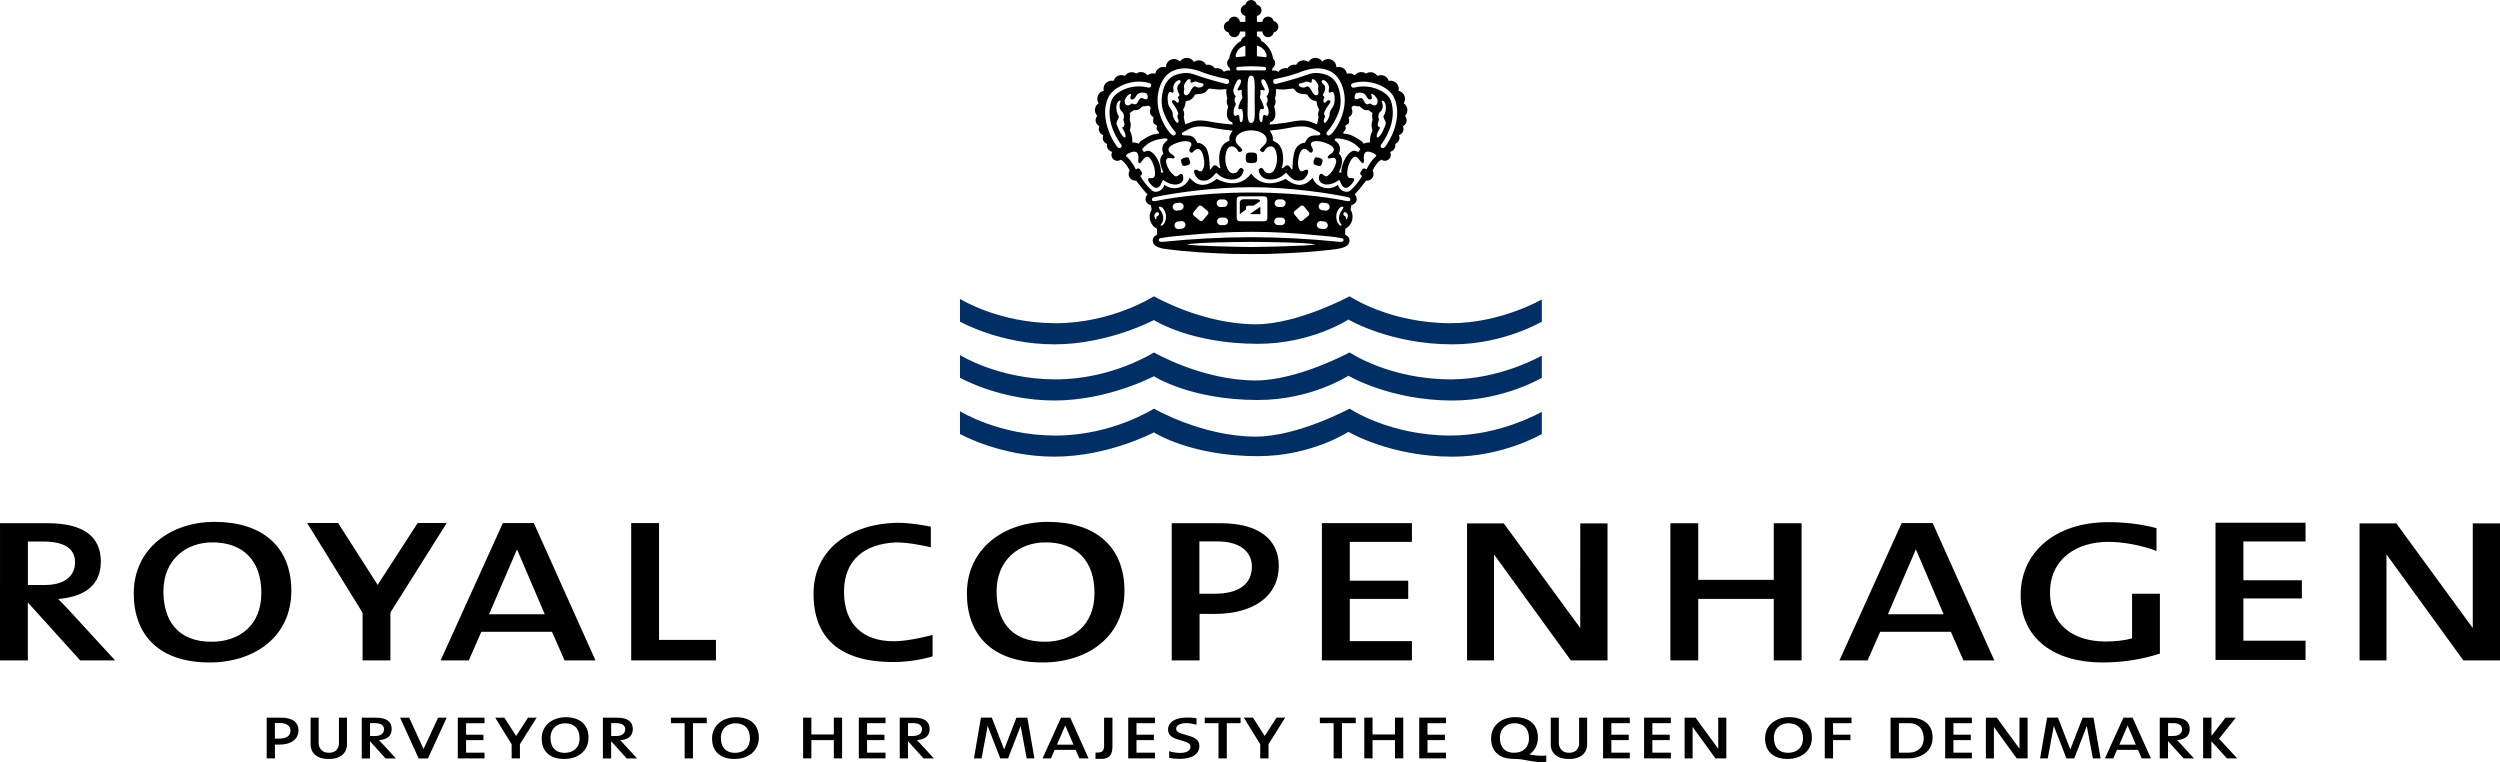 <?xml version="1.0" encoding="utf-8"?>
<!-- Generator: Adobe Illustrator 15.0.2, SVG Export Plug-In . SVG Version: 6.00 Build 0)  -->
<!DOCTYPE svg PUBLIC "-//W3C//DTD SVG 1.1//EN" "http://www.w3.org/Graphics/SVG/1.1/DTD/svg11.dtd">
<svg version="1.1" id="Layer_1" xmlns="http://www.w3.org/2000/svg" xmlns:xlink="http://www.w3.org/1999/xlink" x="0px" y="0px"
	 width="127.46px" height="38.858px" viewBox="0 0 127.46 38.858" enable-background="new 0 0 127.46 38.858" xml:space="preserve">
<g>
	<path fill-rule="evenodd" clip-rule="evenodd" d="M18.864,37.79v0.878h-0.421v-2.079h0.718c0.561,0,0.809,0.216,0.809,0.58
		c0,0.35-0.229,0.533-0.646,0.569c0.06,0.056,0.128,0.135,0.208,0.219l0.653,0.711h-0.528L18.864,37.79L18.864,37.79z
		 M18.865,37.525h0.255c0.292,0,0.459-0.13,0.459-0.344c0-0.21-0.168-0.313-0.474-0.313h-0.24V37.525L18.865,37.525z"/>
	<path fill-rule="evenodd" clip-rule="evenodd" d="M31.159,37.79v0.878h-0.421v-2.079h0.718c0.56,0,0.808,0.216,0.808,0.58
		c0,0.35-0.23,0.533-0.646,0.569c0.061,0.056,0.129,0.135,0.208,0.219l0.653,0.711h-0.528L31.159,37.79L31.159,37.79z M31.16,37.525
		h0.255c0.292,0,0.46-0.13,0.46-0.344c0-0.21-0.169-0.313-0.475-0.313h-0.24V37.525L31.16,37.525z"/>
	<path fill-rule="evenodd" clip-rule="evenodd" d="M46.292,37.788v0.878h-0.42v-2.077h0.716c0.562,0,0.809,0.214,0.809,0.579
		c0,0.351-0.229,0.532-0.646,0.567c0.06,0.057,0.129,0.137,0.208,0.219l0.654,0.712h-0.529L46.292,37.788L46.292,37.788z
		 M46.294,37.523h0.255c0.292,0,0.459-0.129,0.459-0.343c0-0.211-0.168-0.313-0.473-0.313h-0.241V37.523L46.294,37.523z"/>
	<path fill-rule="evenodd" clip-rule="evenodd" d="M110.535,37.788v0.878h-0.422v-2.077h0.719c0.561,0,0.81,0.214,0.81,0.579
		c0,0.351-0.229,0.532-0.647,0.567c0.061,0.057,0.13,0.137,0.209,0.219l0.654,0.712h-0.529L110.535,37.788L110.535,37.788z
		 M110.537,37.523h0.254c0.292,0,0.459-0.129,0.459-0.343c0-0.211-0.168-0.313-0.474-0.313h-0.239V37.523L110.537,37.523z"/>
	<path fill-rule="evenodd" clip-rule="evenodd" d="M28.767,38.695c-0.783,0-1.149-0.433-1.149-1.043
		c0-0.684,0.565-1.086,1.224-1.086c0.709,0,1.163,0.362,1.163,1.045C30.004,38.301,29.448,38.695,28.767,38.695L28.767,38.695z
		 M28.809,36.876c-0.395,0-0.742,0.258-0.742,0.743c0,0.42,0.199,0.763,0.728,0.763c0.422,0,0.756-0.247,0.756-0.739
		C29.55,37.142,29.263,36.876,28.809,36.876L28.809,36.876z"/>
	<path fill-rule="evenodd" clip-rule="evenodd" d="M37.452,38.695c-0.783,0-1.148-0.433-1.148-1.043
		c0-0.684,0.565-1.086,1.223-1.086c0.708,0,1.162,0.362,1.162,1.045C38.688,38.301,38.133,38.695,37.452,38.695L37.452,38.695z
		 M37.494,36.876c-0.394,0-0.741,0.258-0.741,0.743c0,0.42,0.199,0.763,0.727,0.763c0.422,0,0.755-0.247,0.755-0.739
		C38.235,37.142,37.948,36.876,37.494,36.876L37.494,36.876z"/>
	<path fill-rule="evenodd" clip-rule="evenodd" d="M91.14,38.694c-0.783,0-1.15-0.435-1.15-1.047c0-0.682,0.566-1.084,1.224-1.084
		c0.71,0,1.163,0.362,1.163,1.045C92.376,38.299,91.82,38.694,91.14,38.694L91.14,38.694z M91.18,36.874
		c-0.394,0-0.74,0.258-0.74,0.743c0,0.422,0.199,0.763,0.728,0.763c0.422,0,0.756-0.247,0.756-0.739
		C91.923,37.139,91.634,36.874,91.18,36.874L91.18,36.874z"/>
	<path fill-rule="evenodd" clip-rule="evenodd" d="M96.388,38.666v-2.076h0.981c0.709,0,1.163,0.356,1.163,1.019
		c0,0.673-0.559,1.058-1.237,1.058H96.388L96.388,38.666z M96.813,36.87v1.503h0.508c0.422,0,0.757-0.255,0.757-0.732
		c0-0.485-0.289-0.771-0.743-0.771H96.813L96.813,36.87z"/>
	<path fill-rule="evenodd" clip-rule="evenodd" d="M77.17,38.691c-0.783,0-1.148-0.432-1.148-1.044c0-0.682,0.564-1.085,1.224-1.085
		c0.708,0,1.162,0.361,1.162,1.046c0,0.38-0.167,0.671-0.433,0.854c0,0,0.134,0.032,0.328,0.054
		c0.332,0.035,0.533,0.002,0.533,0.002v0.318c0,0-0.23,0.033-0.388,0.02c-0.374-0.032-0.858-0.147-0.972-0.151
		C77.362,38.699,77.17,38.691,77.17,38.691L77.17,38.691z M77.212,36.873c-0.394,0-0.741,0.259-0.741,0.742
		c0,0.422,0.2,0.763,0.729,0.763c0.421,0,0.754-0.246,0.754-0.737C77.953,37.139,77.666,36.873,77.212,36.873L77.212,36.873z"/>
	<polygon fill-rule="evenodd" clip-rule="evenodd" points="26.92,36.588 27.36,36.588 26.508,37.942 26.508,38.667 26.086,38.667 
		26.086,37.947 25.247,36.588 25.715,36.588 26.314,37.525 26.92,36.588 	"/>
	<polygon fill-rule="evenodd" clip-rule="evenodd" points="65.085,36.587 65.525,36.587 64.674,37.941 64.674,38.667 64.252,38.667 
		64.252,37.945 63.413,36.587 63.88,36.587 64.479,37.523 65.085,36.587 	"/>
	<path fill-rule="evenodd" clip-rule="evenodd" d="M14.018,37.961v0.706h-0.421l-0.001-2.079h0.738c0.583,0,0.884,0.248,0.884,0.648
		c0,0.445-0.365,0.727-0.977,0.727L14.018,37.961L14.018,37.961z M14.015,37.657h0.234c0.356,0,0.561-0.141,0.561-0.41
		c0-0.223-0.175-0.381-0.523-0.381h-0.272V37.657L14.015,37.657z"/>
	<polygon fill-rule="evenodd" clip-rule="evenodd" points="23.34,38.666 23.34,36.588 24.703,36.588 24.703,36.873 23.762,36.873 
		23.762,37.459 24.647,37.459 24.647,37.735 23.762,37.735 23.762,38.374 24.703,38.374 24.703,38.666 23.34,38.666 	"/>
	<polygon fill-rule="evenodd" clip-rule="evenodd" points="43.785,38.665 43.785,36.587 45.147,36.587 45.147,36.87 44.207,36.87 
		44.207,37.458 45.092,37.458 45.092,37.734 44.207,37.734 44.207,38.373 45.147,38.373 45.147,38.665 43.785,38.665 	"/>
	<polygon fill-rule="evenodd" clip-rule="evenodd" points="57.522,38.665 57.522,36.587 58.885,36.587 58.885,36.871 57.943,36.871 
		57.943,37.458 58.828,37.458 58.828,37.734 57.943,37.734 57.943,38.374 58.885,38.374 58.885,38.665 57.522,38.665 	"/>
	<polygon fill-rule="evenodd" clip-rule="evenodd" points="99.172,38.665 99.172,36.587 100.534,36.587 100.534,36.871 
		99.594,36.871 99.594,37.458 100.479,37.458 100.479,37.734 99.594,37.734 99.594,38.374 100.534,38.374 100.534,38.665 
		99.172,38.665 	"/>
	<polygon fill-rule="evenodd" clip-rule="evenodd" points="81.731,38.665 81.731,36.587 83.094,36.587 83.094,36.87 82.153,36.87 
		82.153,37.458 83.038,37.458 83.038,37.734 82.153,37.734 82.153,38.373 83.094,38.373 83.094,38.665 81.731,38.665 	"/>
	<polygon fill-rule="evenodd" clip-rule="evenodd" points="83.822,38.665 83.822,36.587 85.186,36.587 85.186,36.87 84.244,36.87 
		84.244,37.458 85.129,37.458 85.129,37.734 84.244,37.734 84.244,38.373 85.186,38.373 85.186,38.665 83.822,38.665 	"/>
	<polygon fill-rule="evenodd" clip-rule="evenodd" points="72.358,38.665 72.358,36.587 73.72,36.587 73.72,36.871 72.78,36.871 
		72.78,37.458 73.666,37.458 73.666,37.734 72.78,37.734 72.78,38.374 73.72,38.374 73.72,38.665 72.358,38.665 	"/>
	<polygon fill-rule="evenodd" clip-rule="evenodd" points="93.034,38.665 93.034,36.587 94.398,36.587 94.398,36.871 93.457,36.871 
		93.457,37.458 94.343,37.458 94.343,37.734 93.457,37.734 93.457,38.665 93.034,38.665 	"/>
	<polygon fill-rule="evenodd" clip-rule="evenodd" points="86.296,38.666 85.888,38.666 85.888,36.589 86.444,36.589 87.602,38.174 
		87.603,36.589 88.015,36.589 88.015,38.666 87.459,38.666 86.296,37.061 86.296,38.666 	"/>
	<polygon fill-rule="evenodd" clip-rule="evenodd" points="101.657,38.666 101.248,38.666 101.248,36.589 101.805,36.589 
		102.962,38.174 102.962,36.589 103.375,36.589 103.375,38.666 102.82,38.666 101.657,37.061 101.657,38.666 	"/>
	<path fill-rule="evenodd" clip-rule="evenodd" d="M55.031,38.666l-0.19-0.434h-1.071l-0.19,0.434h-0.427l0.943-2.078h0.47
		l0.932,2.078H55.031L55.031,38.666z M54.311,36.985l-0.423,0.981h0.843L54.311,36.985L54.311,36.985z"/>
	<path fill-rule="evenodd" clip-rule="evenodd" d="M15.836,36.588h0.41v1.326c0,0,0.014,0.465,0.526,0.465
		c0.511,0,0.509-0.458,0.509-0.458v-1.332h0.41v1.367c0,0,0.042,0.74-0.929,0.74c-0.972,0-0.925-0.735-0.925-0.735V36.588
		L15.836,36.588z"/>
	<path fill-rule="evenodd" clip-rule="evenodd" d="M79.065,36.588h0.411v1.326c0,0,0.014,0.465,0.523,0.465
		c0.513,0,0.51-0.458,0.51-0.458v-1.333h0.409v1.368c0,0,0.043,0.74-0.929,0.74c-0.974,0-0.925-0.735-0.925-0.735V36.588
		L79.065,36.588z"/>
	<polygon fill-rule="evenodd" clip-rule="evenodd" points="20.397,36.589 20.861,36.589 21.595,38.188 22.336,36.588 22.775,36.588 
		21.817,38.668 21.345,38.668 20.397,36.589 	"/>
	<polygon fill-rule="evenodd" clip-rule="evenodd" points="34.907,38.665 35.33,38.665 35.33,36.87 36.033,36.87 36.033,36.588 
		34.205,36.588 34.205,36.87 34.905,36.87 34.907,38.665 	"/>
	<polygon fill-rule="evenodd" clip-rule="evenodd" points="62.124,38.665 62.547,38.665 62.547,36.87 63.25,36.87 63.25,36.588 
		61.422,36.588 61.422,36.87 62.123,36.87 62.124,38.665 	"/>
	<polygon fill-rule="evenodd" clip-rule="evenodd" points="67.994,38.665 68.418,38.665 68.418,36.87 69.121,36.87 69.121,36.588 
		67.292,36.588 67.292,36.87 67.994,36.87 67.994,38.665 	"/>
	<polygon fill-rule="evenodd" clip-rule="evenodd" points="42.511,38.665 42.511,37.734 41.367,37.734 41.367,38.665 40.946,38.665 
		40.946,36.587 41.367,36.587 41.367,37.446 42.511,37.446 42.511,36.587 42.933,36.587 42.933,38.665 42.511,38.665 	"/>
	<polygon fill-rule="evenodd" clip-rule="evenodd" points="71.122,38.665 71.122,37.734 69.978,37.734 69.978,38.665 69.557,38.665 
		69.557,36.587 69.978,36.587 69.978,37.446 71.122,37.446 71.122,36.587 71.544,36.587 71.544,38.665 71.122,38.665 	"/>
	<polygon fill-rule="evenodd" clip-rule="evenodd" points="49.656,38.667 50.044,38.667 50.354,37.01 50.997,38.666 51.396,38.666 
		52.036,37.011 52.344,38.667 52.739,38.667 52.378,36.588 51.823,36.588 51.196,38.21 50.566,36.587 50.012,36.587 49.656,38.667 	
		"/>
	<polygon fill-rule="evenodd" clip-rule="evenodd" points="104.013,38.667 104.402,38.667 104.711,37.01 105.355,38.666 
		105.753,38.666 106.394,37.011 106.702,38.667 107.096,38.667 106.735,36.588 106.182,36.588 105.553,38.21 104.924,36.587 
		104.37,36.587 104.013,38.667 	"/>
	<path fill-rule="evenodd" clip-rule="evenodd" d="M60.131,38.691c-0.178,0-0.388-0.023-0.522-0.052v-0.344
		c0.145,0.055,0.364,0.092,0.575,0.092c0.256,0,0.512-0.089,0.512-0.325c0-0.405-1.144-0.207-1.144-0.864
		c0-0.373,0.355-0.616,0.973-0.616c0.144,0,0.339,0.01,0.479,0.035l-0.001,0.329c-0.132-0.036-0.354-0.078-0.503-0.078
		c-0.345,0-0.535,0.114-0.535,0.29c0,0.397,1.185,0.217,1.185,0.865C61.15,38.492,60.716,38.691,60.131,38.691L60.131,38.691z"/>
	<path fill-rule="evenodd" clip-rule="evenodd" d="M109.194,38.666l-0.189-0.434h-1.071l-0.19,0.434h-0.426l0.943-2.078h0.467
		l0.934,2.078H109.194L109.194,38.666z M108.475,36.985l-0.423,0.981h0.842L108.475,36.985L108.475,36.985z"/>
	<polygon fill-rule="evenodd" clip-rule="evenodd" points="113.466,36.588 112.748,37.521 112.748,36.587 112.324,36.587 
		112.324,38.662 112.746,38.662 112.746,37.793 113.538,38.667 114.063,38.667 113.136,37.663 113.993,36.588 113.466,36.588 	"/>
	<path fill-rule="evenodd" clip-rule="evenodd" d="M56.291,36.588h0.426c0,0,0,1.401,0,1.45c0,0.047,0.02,0.408-0.197,0.557
		c-0.146,0.1-0.329,0.096-0.329,0.096h-0.337v-0.324h0.065c0,0,0.202,0.016,0.286-0.069c0.095-0.097,0.086-0.269,0.086-0.269V36.588
		L56.291,36.588z"/>
	<path fill-rule="evenodd" clip-rule="evenodd" d="M1.419,30.715v2.954H0l0.001-6.994h2.417c1.888,0,2.723,0.722,2.723,1.95
		c0,1.177-0.772,1.794-2.176,1.915c0.203,0.186,0.437,0.454,0.702,0.734l2.2,2.395H4.088L1.419,30.715L1.419,30.715z M1.422,29.825
		H2.28c0.983,0,1.547-0.436,1.547-1.157c0-0.708-0.568-1.057-1.597-1.057H1.422V29.825L1.422,29.825z"/>
	<path fill-rule="evenodd" clip-rule="evenodd" d="M10.688,33.775c-2.638,0-3.869-1.457-3.869-3.518c0-2.298,1.902-3.65,4.118-3.65
		c2.387,0,3.916,1.217,3.916,3.518C14.854,32.452,12.981,33.775,10.688,33.775L10.688,33.775z M10.828,27.652
		c-1.326,0-2.496,0.868-2.496,2.499c0,1.419,0.671,2.568,2.45,2.568c1.419,0,2.543-0.829,2.543-2.486
		C13.325,28.547,12.357,27.652,10.828,27.652L10.828,27.652z"/>
	<polygon fill-rule="evenodd" clip-rule="evenodd" points="21.293,26.666 22.775,26.666 19.905,31.226 19.905,33.669 18.485,33.669 
		18.485,31.239 15.661,26.666 17.238,26.666 19.254,29.819 21.293,26.666 	"/>
	<path fill-rule="evenodd" clip-rule="evenodd" d="M28.783,33.669l-0.64-1.458h-3.604L23.9,33.669h-1.436l3.174-7h1.579l3.143,7
		H28.783L28.783,33.669z M26.359,28.009l-1.425,3.308h2.84L26.359,28.009L26.359,28.009z"/>
	<polygon fill-rule="evenodd" clip-rule="evenodd" points="32.181,33.669 32.181,26.669 33.601,26.669 33.601,32.625 36.502,32.625 
		36.502,33.669 32.181,33.669 	"/>
	<path fill-rule="evenodd" clip-rule="evenodd" d="M53.165,33.775c-2.638,0-3.869-1.457-3.869-3.518c0-2.298,1.903-3.65,4.119-3.65
		c2.387,0,3.915,1.217,3.915,3.518C57.33,32.452,55.459,33.775,53.165,33.775L53.165,33.775z M53.306,27.652
		c-1.327,0-2.496,0.868-2.496,2.499c0,1.419,0.67,2.568,2.45,2.568c1.418,0,2.542-0.829,2.542-2.486
		C55.802,28.547,54.834,27.652,53.306,27.652L53.306,27.652z"/>
	<path fill-rule="evenodd" clip-rule="evenodd" d="M61.159,31.297v2.372h-1.42l0-6.994h2.481c1.966,0,2.978,0.83,2.978,2.179
		c0,1.498-1.23,2.447-3.29,2.447L61.159,31.297L61.159,31.297z M61.149,30.27h0.789c1.202,0,1.888-0.475,1.888-1.382
		c0-0.75-0.593-1.285-1.762-1.285h-0.915V30.27L61.149,30.27z"/>
	<polygon fill-rule="evenodd" clip-rule="evenodd" points="67.396,33.669 67.396,26.672 71.985,26.672 71.985,27.627 68.817,27.627 
		68.817,29.607 71.797,29.607 71.797,30.535 68.817,30.535 68.817,32.687 71.985,32.687 71.985,33.669 67.396,33.669 	"/>
	<polygon fill-rule="evenodd" clip-rule="evenodd" points="112.956,33.647 112.956,26.651 117.545,26.651 117.545,27.606 
		114.377,27.606 114.377,29.584 117.358,29.584 117.358,30.511 114.377,30.511 114.377,32.665 117.545,32.665 117.545,33.647 
		112.956,33.647 	"/>
	<polygon fill-rule="evenodd" clip-rule="evenodd" points="80.568,26.684 81.958,26.684 81.958,33.669 80.089,33.669 76.172,28.269 
		76.17,28.31 76.17,33.669 74.796,33.669 74.796,26.684 76.668,26.684 80.567,32.019 80.568,26.684 	"/>
	<polygon fill-rule="evenodd" clip-rule="evenodd" points="126.072,26.684 127.46,26.684 127.46,33.669 125.592,33.669 
		121.676,28.269 121.672,28.31 121.672,33.669 120.3,33.669 120.3,26.684 122.173,26.684 126.071,32.019 126.072,26.684 	"/>
	<polygon fill-rule="evenodd" clip-rule="evenodd" points="90.433,33.669 90.433,30.535 86.583,30.535 86.583,33.669 85.163,33.669 
		85.163,26.677 86.583,26.677 86.583,29.563 90.433,29.563 90.433,26.677 91.852,26.677 91.852,33.669 90.433,33.669 	"/>
	<path fill-rule="evenodd" clip-rule="evenodd" d="M107.185,33.775c-2.434,0-4.164-1.202-4.164-3.449
		c0-2.087,1.668-3.704,4.476-3.704c0.828,0,1.621,0.09,2.449,0.303v1.165c-0.749-0.289-1.699-0.464-2.463-0.464
		c-1.608,0-2.965,0.868-2.965,2.581c0,1.618,1.154,2.5,2.84,2.5c0.482,0,0.967-0.055,1.343-0.161V30.27h1.419v3.052
		C109.215,33.615,108.262,33.775,107.185,33.775L107.185,33.775z"/>
	<path fill-rule="evenodd" clip-rule="evenodd" d="M100.103,33.669l-0.64-1.458h-3.604l-0.641,1.458h-1.435l3.173-7h1.579l3.143,7
		H100.103L100.103,33.669z M97.679,28.009l-1.425,3.308h2.84L97.679,28.009L97.679,28.009z"/>
	<path fill-rule="evenodd" clip-rule="evenodd" d="M45.457,33.754c-2.632-0.024-3.98-1.217-3.98-3.484
		c0-2.296,1.903-3.562,4.233-3.616c0.73-0.016,1.748,0.198,1.748,0.198v1.052c0,0-1.164-0.283-1.844-0.245
		c-1.511,0.083-2.583,0.869-2.583,2.504c0,1.662,0.958,2.531,2.54,2.531c0.813,0,1.976-0.324,1.976-0.324v1.093
		C47.547,33.462,46.645,33.767,45.457,33.754L45.457,33.754z"/>
	<path fill-rule="evenodd" clip-rule="evenodd" fill="#002F65" d="M48.943,15.239v1.159c0,0,2.059,1.158,4.813,1.158
		c2.754,0,5.075-1.239,5.075-1.239s1.855,1.212,5.306,1.212c2.727,0,4.611-1.239,4.611-1.239s2.116,1.266,5.307,1.266
		c2.61,0,4.553-1.158,4.553-1.158v-1.131c0,0-2.088,1.211-4.64,1.211c-3.133,0-5.162-1.373-5.162-1.373s-2.64,1.428-4.784,1.428
		c-2.726,0-5.191-1.428-5.191-1.428s-2.118,1.373-5.017,1.373C50.915,16.478,48.943,15.239,48.943,15.239L48.943,15.239z"/>
	<path fill-rule="evenodd" clip-rule="evenodd" fill="#002F65" d="M48.943,18.103v1.158c0,0,2.059,1.158,4.813,1.158
		c2.754,0,5.075-1.238,5.075-1.238s1.855,1.212,5.306,1.212c2.727,0,4.611-1.238,4.611-1.238s2.116,1.265,5.307,1.265
		c2.61,0,4.553-1.158,4.553-1.158V18.13c0,0-2.088,1.212-4.64,1.212c-3.133,0-5.162-1.374-5.162-1.374s-2.64,1.429-4.784,1.429
		c-2.726,0-5.191-1.429-5.191-1.429s-2.118,1.374-5.017,1.374C50.915,19.342,48.943,18.103,48.943,18.103L48.943,18.103z"/>
	<path fill-rule="evenodd" clip-rule="evenodd" fill="#002F65" d="M48.943,20.965v1.16c0,0,2.059,1.157,4.813,1.157
		c2.754,0,5.075-1.238,5.075-1.238s1.855,1.213,5.306,1.213c2.727,0,4.611-1.241,4.611-1.241s2.116,1.267,5.307,1.267
		c2.61,0,4.553-1.157,4.553-1.157v-1.132c0,0-2.088,1.212-4.64,1.212c-3.133,0-5.162-1.373-5.162-1.373s-2.64,1.427-4.784,1.427
		c-2.726,0-5.191-1.427-5.191-1.427s-2.118,1.373-5.017,1.373C50.915,22.206,48.943,20.965,48.943,20.965L48.943,20.965z"/>
	<path fill-rule="evenodd" clip-rule="evenodd" d="M71.633,5.908c0.074-0.076,0.121-0.181,0.121-0.295
		c0-0.146-0.075-0.274-0.188-0.349l0,0c0.042-0.066,0.067-0.143,0.067-0.226c0-0.202-0.144-0.369-0.333-0.408l0.005-0.015
		c0.007-0.027,0.01-0.055,0.01-0.084c0-0.23-0.188-0.417-0.416-0.417c-0.034,0-0.065,0.005-0.097,0.011l-0.001-0.007
		C70.747,3.951,70.59,3.83,70.405,3.83c-0.063,0-0.124,0.015-0.179,0.041l-0.005-0.006c-0.074-0.111-0.2-0.184-0.345-0.184
		c-0.086,0-0.167,0.027-0.23,0.072l-0.01-0.007C69.571,3.7,69.49,3.675,69.404,3.675c-0.138,0-0.256,0.064-0.334,0.166
		c-0.07-0.062-0.165-0.1-0.27-0.1c-0.045,0-0.088,0.007-0.128,0.021c-0.032-0.199-0.204-0.35-0.411-0.35
		c-0.043,0-0.084,0.007-0.121,0.018l-0.005-0.003c0-0.23-0.188-0.417-0.418-0.417c-0.117,0-0.225,0.051-0.3,0.129l-0.003-0.006
		c-0.075-0.11-0.203-0.184-0.345-0.184c-0.156,0-0.29,0.085-0.362,0.209L66.705,3.16c-0.068-0.052-0.154-0.083-0.249-0.083
		c-0.162,0-0.302,0.092-0.372,0.228l-0.019,0c-0.025-0.006-0.054-0.008-0.081-0.008c-0.148,0-0.277,0.076-0.352,0.192
		c-0.034-0.01-0.071-0.015-0.108-0.015c-0.145,0-0.271,0.075-0.346,0.186L65.17,3.659C65.104,3.616,65.024,3.59,64.94,3.59
		c-0.03,0-0.06,0.003-0.086,0.01l-0.003-0.016c0.015-0.041,0.027-0.083,0.037-0.128l0.001,0.002c0.076-0.052,0.125-0.141,0.125-0.24
		c0-0.09-0.04-0.171-0.105-0.224v0.002c-0.054-0.386-0.279-0.717-0.599-0.911l0.001,0.007c-0.03-0.131-0.104-0.207-0.227-0.244
		c0.001-0.062-0.002-0.241-0.002-0.241l0.279-0.002c0,0.161,0.131,0.291,0.292,0.291c0.143,0,0.265-0.107,0.286-0.246l0.005,0
		c0.132-0.027,0.231-0.145,0.231-0.285c0-0.144-0.104-0.265-0.243-0.287l0.005,0.001c-0.028-0.132-0.146-0.232-0.284-0.232
		c-0.152,0-0.279,0.118-0.291,0.267h-0.28V0.809h0.006c0.132-0.028,0.229-0.144,0.229-0.283c0-0.143-0.101-0.261-0.234-0.286
		l-0.011-0.007C64.047,0.101,63.931,0.001,63.792,0h-0.006c-0.139,0.001-0.254,0.101-0.282,0.232l-0.01,0.007
		c-0.134,0.025-0.235,0.144-0.235,0.286c0,0.139,0.098,0.255,0.23,0.283h0.005v0.307h-0.28c-0.013-0.149-0.139-0.267-0.29-0.267
		c-0.139,0-0.258,0.1-0.285,0.232l0.003-0.001c-0.138,0.022-0.244,0.143-0.244,0.287c0,0.141,0.1,0.258,0.232,0.285l0.006,0
		c0.021,0.139,0.142,0.246,0.287,0.246c0.16,0,0.291-0.13,0.291-0.291l0.28,0.002c0,0-0.001,0.178-0.001,0.241
		c-0.122,0.037-0.195,0.113-0.228,0.244l0.001-0.007c-0.32,0.194-0.545,0.524-0.598,0.911V2.995
		c-0.065,0.053-0.106,0.133-0.106,0.224c0,0.099,0.05,0.188,0.126,0.24V3.456c0.01,0.044,0.022,0.087,0.037,0.128l0,0.016
		c-0.029-0.006-0.058-0.01-0.088-0.01c-0.084,0-0.163,0.026-0.229,0.069L62.399,3.66c-0.075-0.111-0.202-0.186-0.348-0.186
		c-0.036,0-0.073,0.005-0.108,0.015c-0.072-0.116-0.202-0.192-0.35-0.192c-0.028,0-0.056,0.002-0.083,0.008l-0.018,0
		c-0.07-0.136-0.209-0.228-0.372-0.228c-0.093,0-0.18,0.03-0.249,0.083l-0.003-0.002c-0.071-0.125-0.207-0.209-0.361-0.209
		c-0.144,0-0.271,0.074-0.345,0.184L60.16,3.138c-0.076-0.079-0.184-0.129-0.302-0.129c-0.231,0-0.416,0.187-0.416,0.417
		l-0.004,0.003c-0.039-0.011-0.08-0.018-0.122-0.018c-0.208,0-0.38,0.151-0.412,0.35c-0.04-0.013-0.084-0.021-0.128-0.021
		c-0.104,0-0.197,0.038-0.27,0.1c-0.077-0.101-0.197-0.166-0.333-0.166c-0.086,0-0.166,0.025-0.234,0.071l-0.007,0.007
		c-0.066-0.045-0.147-0.072-0.232-0.072c-0.144,0-0.271,0.073-0.345,0.184l-0.004,0.006c-0.054-0.026-0.115-0.041-0.179-0.041
		c-0.185,0-0.341,0.121-0.396,0.288l-0.002,0.007c-0.031-0.006-0.062-0.011-0.095-0.011c-0.23,0-0.417,0.187-0.417,0.417
		c0,0.029,0.003,0.057,0.01,0.084l0.006,0.015c-0.19,0.039-0.333,0.207-0.333,0.408c0,0.083,0.024,0.16,0.067,0.226H56.01
		c-0.112,0.075-0.187,0.203-0.187,0.349c0,0.114,0.047,0.219,0.121,0.295l-0.002,0.003c-0.052,0.059-0.083,0.136-0.083,0.221
		c0,0.133,0.077,0.248,0.188,0.303l0.001,0.001c-0.018,0.042-0.027,0.087-0.027,0.135c0,0.149,0.096,0.275,0.23,0.321l0.001-0.001
		c-0.018,0.042-0.028,0.087-0.028,0.136c0,0.144,0.09,0.266,0.216,0.315c-0.004,0.022-0.007,0.045-0.007,0.07
		c0,0.158,0.109,0.291,0.256,0.327l0.011,0.019c-0.021,0.043-0.034,0.089-0.034,0.141c0,0.166,0.135,0.301,0.301,0.301
		c0.068,0,0.131-0.022,0.182-0.06l0.002,0.006c0.202,0.121,0.33,0.334,0.44,0.537v0.02c-0.031,0.05-0.048,0.109-0.048,0.172
		c0,0.186,0.151,0.337,0.338,0.337c0.014,0,0.028-0.001,0.043-0.002c0,0,0.376,0.494,0.583,0.711h0
		c-0.064,0.055-0.103,0.137-0.103,0.228c0,0.156,0.117,0.284,0.269,0.302l0.043,0.244c-0.062,0.1-0.099,0.218-0.102,0.344
		c-0.003,0.27,0.148,0.514,0.375,0.628c0,0,0,0,0.005,0.298c0,0-0.134,0.068-0.177,0.138c-0.028,0.047-0.044,0.102-0.047,0.16
		c-0.002,0.123,0.068,0.231,0.17,0.286c0,0,0.133,0.102,0.479,0.147c1.132,0.151,2.254,0.212,3.434,0.251
		c0.307,0.005,0.618,0.008,0.93,0.008h0.01c0.313,0,0.623-0.003,0.929-0.008c1.18-0.04,2.302-0.1,3.434-0.251
		c0.347-0.046,0.479-0.147,0.479-0.147c0.103-0.054,0.171-0.163,0.169-0.286c0-0.059-0.017-0.113-0.046-0.16
		c-0.041-0.069-0.178-0.138-0.178-0.138c0.007-0.298,0.007-0.298,0.007-0.298c0.225-0.114,0.377-0.358,0.373-0.628
		c-0.003-0.126-0.039-0.244-0.101-0.344l0.042-0.244c0.152-0.018,0.27-0.146,0.27-0.302c0-0.091-0.039-0.173-0.103-0.228h-0.002
		c0.207-0.217,0.584-0.711,0.584-0.711c0.015,0.001,0.029,0.002,0.044,0.002c0.185,0,0.336-0.151,0.336-0.337
		c0-0.062-0.016-0.122-0.046-0.172v-0.02c0.108-0.203,0.236-0.417,0.438-0.537l0.005-0.006c0.051,0.038,0.112,0.06,0.18,0.06
		c0.166,0,0.302-0.136,0.302-0.301c0-0.052-0.013-0.098-0.034-0.141l0.01-0.019c0.147-0.037,0.257-0.169,0.257-0.327
		c0-0.025-0.002-0.048-0.007-0.07c0.127-0.05,0.217-0.172,0.217-0.315c0-0.049-0.01-0.094-0.029-0.136l0.003,0.001
		c0.134-0.045,0.231-0.172,0.231-0.321c0-0.047-0.011-0.093-0.029-0.135l0.002-0.001c0.11-0.055,0.188-0.17,0.188-0.303
		c0-0.085-0.03-0.162-0.083-0.221L71.633,5.908L71.633,5.908z M68.756,6.281c0.057-0.079,0.024-0.203,0.006-0.298
		c0.036-0.035,0.094-0.066,0.133-0.115c0.061-0.076,0.073-0.223,0.028-0.311c-0.046-0.054,0.011-0.122,0.056-0.15
		c0.092-0.055,0.218,0.049,0.34,0.008c0.119,0.127,0.255,0.235,0.446,0.199c0.07,0.047,0.147,0.1,0.208,0.145
		c0,0,0.015,0.013,0,0.042c-0.056,0.097,0.034,0.247-0.01,0.366c-0.059,0.164-0.037,0.313,0.01,0.473
		c-0.058,0.148-0.114,0.291-0.123,0.45c-0.015,0.068,0.007,0.094,0.003,0.175c-0.104-0.009-0.24,0.017-0.33,0.063
		c-0.029-0.058-0.078-0.12-0.136-0.153c-0.184-0.113-0.345-0.233-0.565-0.307c-0.139-0.042-0.219-0.04-0.311-0.059
		c-0.12-0.047,0.146-0.162,0.099-0.312C68.522,6.368,68.72,6.367,68.756,6.281L68.756,6.281z M68.389,8.796
		c-0.046,0.008-0.078,0-0.124-0.008c0.061-0.152,0.134-0.304,0.151-0.474c0.039-0.188-0.032-0.379-0.153-0.482
		c0.026-0.046,0.032-0.098,0.048-0.146c0.025-0.174-0.014-0.299-0.123-0.418C68.123,7.208,67.99,7.129,68.08,7.07
		c0.107-0.04,0.338,0.016,0.338,0.016c0.428,0.073,0.69,0.246,0.92,0.504c0.002,0.008,0.017,0.008,0.017,0.021
		c-0.03,0.036-0.054,0.075-0.097,0.139c-0.081-0.036-0.178-0.075-0.266-0.06C68.619,7.801,68.354,8.494,68.389,8.796L68.389,8.796z
		 M64.925,4.089c0.027-0.054,0.087-0.065,0.138-0.074c0.377-0.07,0.761-0.173,1.116-0.296c0.43-0.178,0.92-0.313,1.385-0.184
		c0.03,0.013,0.075,0.024,0.103,0.036c0.559,0.173,0.813,0.766,0.882,1.302c0.006,0.015,0.013,0.222,0.011,0.293
		c-0.016,0.482-0.196,0.999-0.477,1.406c-0.078,0.121-0.183,0.267-0.309,0.331C67.716,6.924,67.696,6.9,67.66,6.875
		c-0.043-0.038-0.038-0.088-0.014-0.133c0.256-0.302,0.447-0.604,0.586-0.969c0.184-0.426,0.132-0.966-0.019-1.377
		c-0.045-0.095-0.095-0.194-0.161-0.269c-0.27-0.392-0.948-0.47-1.268-0.362c-0.516,0.177-1.051,0.345-1.591,0.479
		c-0.15,0.037-0.199,0.068-0.264-0.019C64.901,4.193,64.909,4.127,64.925,4.089L64.925,4.089z M67.601,5.557
		c0.06-0.141,0.256-0.316,0.225-0.406c-0.018-0.028-0.045-0.046-0.085-0.046c-0.066,0.008-0.118,0.063-0.149,0.106
		c-0.036,0.041-0.096,0.032-0.112-0.026c-0.017-0.06-0.004-0.13,0.032-0.18c0.048-0.09-0.09-0.108-0.065-0.187
		c0.074-0.116,0.146-0.271,0.097-0.417C67.52,4.294,67.39,4.266,67.384,4.15c-0.002-0.032,0.037-0.073,0.095-0.067
		c0.127,0.036,0.234,0.161,0.266,0.291c0.059,0.126-0.055,0.242,0.029,0.35c0.059,0.022,0.077-0.045,0.137-0.038
		c0.038,0.005,0.064,0.018,0.084,0.058c0.079,0.173,0.057,0.345,0.027,0.54c-0.039,0.216-0.254,0.331-0.234,0.565
		c0.007,0.097-0.17,0.448-0.267,0.414c-0.093-0.1,0.026-0.233,0.036-0.353C67.445,5.8,67.549,5.669,67.601,5.557L67.601,5.557z
		 M65.067,7.261c-0.053-0.037-0.123-0.056-0.177-0.104c0.039-0.203-0.052-0.337-0.158-0.494c0.075-0.011,0.061-0.014,0.117-0.019
		c0.286-0.026,0.422-0.048,0.661-0.087c0.229-0.032,0.428-0.09,0.664-0.106c0.491-0.034,0.702,0.072,0.98,0.232
		c0.065,0.047,0.189,0.057,0.152,0.18c-0.029,0.066-0.298,0.019-0.44,0.066c-0.169,0.047-0.267,0.2-0.332,0.352
		c-0.188-0.009-0.353,0.126-0.445,0.252c-0.205,0.299-0.19,1.11-0.197,1.115c-0.104-0.041-0.123-0.193-0.239-0.22
		c-0.078-0.016-0.15,0.056-0.191,0.104c-0.031,0.025-0.08,0.057-0.114,0.044C65.38,8.505,65.387,8.418,65.4,8.35
		C65.454,7.965,65.41,7.467,65.067,7.261L65.067,7.261z M66.914,4.036c0.106-0.02,0.231,0.146,0.277,0.262
		c0.012,0.024,0.039,0.076,0.02,0.163c-0.046,0.102,0.049,0.221-0.008,0.326c-0.012,0.055-0.064,0.075-0.118,0.071
		c-0.218-0.063-0.2-0.362-0.411-0.456c-0.078-0.004-0.109,0.068-0.219,0.062c-0.093-0.003-0.188-0.028-0.234-0.117
		c-0.017-0.033,0.007-0.075,0.036-0.09c0.107-0.028,0.216-0.04,0.312-0.091c0.106-0.031,0.18,0.047,0.279,0.051
		C66.917,4.173,66.837,4.07,66.914,4.036L66.914,4.036z M64.752,6.236c0.035-0.017,0.076-0.039,0.113-0.054
		c0.231-0.176,0.161-0.518,0.096-0.757c0.08-0.122,0.1-0.276,0.039-0.415c0.051-0.14,0.067-0.295,0.048-0.456
		c0.061-0.014,0.095-0.009,0.138,0c0.222,0.028,0.468-0.003,0.666-0.031c0.135-0.048,0.193,0.125,0.253,0.162
		c0.057,0.047,0.093,0.058,0.203,0.09c0.136,0.034,0.239,0.008,0.345,0.053c0.06,0.123,0.159,0.24,0.29,0.291
		c0.059,0.03,0.146,0.004,0.186,0.066c0.001,0.158,0.063,0.285,0.131,0.412c-0.048,0.089-0.086,0.241-0.033,0.354
		c-0.015,0.104-0.059,0.302-0.059,0.302c-0.005,0.029-0.005,0.029-0.021,0.088c-0.083-0.033-0.167-0.072-0.252-0.1
		c-0.417-0.195-0.885-0.056-1.309,0.012c-0.275,0.033-0.564,0.082-0.855,0.094C64.736,6.297,64.736,6.297,64.752,6.236L64.752,6.236
		z M64.63,5.049c0,0.063,0.002,0.151-0.049,0.206c-0.041,0.093,0.043,0.151,0.066,0.246c0.017,0.041,0.072,0.272-0.001,0.375
		c-0.074,0.072-0.124-0.024-0.196-0.021c-0.09,0.057-0.061,0.173-0.078,0.265c-0.012,0.04-0.006,0.105-0.081,0.103
		c-0.048-0.019-0.058-0.047-0.079-0.132c-0.022-0.166-0.018-0.346,0.033-0.495c0.044-0.076,0.102-0.026,0.149-0.026
		c0.051-0.02,0.042-0.051,0.045-0.081c0.006-0.031-0.079-0.293-0.16-0.426c-0.11-0.108,0.037-0.257-0.02-0.393
		c-0.017-0.028-0.021-0.044,0.022-0.072c0.046-0.036,0.096,0.005,0.145,0.011c0.044,0.005,0.065-0.032,0.049-0.074
		c-0.07-0.149-0.193-0.288-0.163-0.447c0.018-0.031,0.048-0.054,0.09-0.048c0.043,0.017,0.058,0.022,0.108,0.081
		c0.062,0.106,0.188,0.373,0.185,0.513c0,0.029-0.039,0.223-0.104,0.245C64.544,4.956,64.635,4.974,64.63,5.049L64.63,5.049z
		 M64.083,2.339c0,0,0.043-0.01,0.104,0.017c0.188,0.088,0.303,0.198,0.372,0.397c0.017,0.057,0.037,0.119-0.009,0.164
		c-0.171-0.012-0.467-0.05-0.467-0.05V2.339L64.083,2.339z M63.784,3.379h0.01c0.222,0,0.447,0.014,0.67,0.031
		c0.054,0.007,0.098,0.051,0.085,0.113c-0.011,0.04-0.044,0.068-0.083,0.071c-0.228-0.017-0.445-0.005-0.672-0.005h-0.01
		c-0.227,0-0.446-0.012-0.673,0.005c-0.038-0.003-0.072-0.032-0.082-0.071c-0.013-0.062,0.03-0.106,0.084-0.113
		C63.337,3.393,63.562,3.379,63.784,3.379L63.784,3.379z M63.786,3.855C63.785,3.855,63.785,3.855,63.786,3.855h0.001
		C63.787,3.855,63.787,3.855,63.786,3.855h0.006c-0.001,0-0.001,0-0.001,0h0.002c0,0,0,0,0,0c0.229,0.005,0.173,0.543,0.173,1.207
		c0,0.664,0.069,1.201-0.173,1.206h-0.006c-0.243-0.005-0.172-0.542-0.172-1.206C63.613,4.398,63.557,3.86,63.786,3.855
		L63.786,3.855z M63.019,2.753c0.068-0.199,0.183-0.309,0.373-0.397c0.06-0.027,0.102-0.017,0.102-0.017v0.527
		c0,0-0.296,0.039-0.467,0.05C62.98,2.873,63.001,2.81,63.019,2.753L63.019,2.753z M63.067,4.123
		c0.049-0.059,0.065-0.064,0.108-0.081c0.042-0.006,0.072,0.017,0.09,0.048c0.029,0.159-0.093,0.298-0.164,0.447
		c-0.016,0.042,0.005,0.079,0.051,0.074c0.047-0.006,0.097-0.047,0.142-0.011c0.044,0.027,0.04,0.044,0.023,0.072
		c-0.057,0.136,0.091,0.285-0.02,0.393c-0.081,0.132-0.166,0.395-0.16,0.426c0.002,0.03-0.005,0.061,0.045,0.081
		c0.048,0,0.105-0.05,0.15,0.026c0.049,0.148,0.056,0.329,0.032,0.495c-0.02,0.084-0.03,0.113-0.077,0.132
		c-0.077,0.002-0.071-0.063-0.083-0.103c-0.017-0.092,0.012-0.208-0.079-0.265c-0.071-0.003-0.122,0.093-0.195,0.021
		c-0.074-0.103-0.017-0.334-0.004-0.375c0.026-0.094,0.109-0.152,0.068-0.246c-0.05-0.055-0.048-0.143-0.048-0.206
		c-0.005-0.075,0.086-0.094,0.038-0.169c-0.065-0.022-0.104-0.216-0.104-0.245C62.877,4.496,63.004,4.229,63.067,4.123L63.067,4.123
		z M62.824,6.236c0.015,0.061,0.015,0.061,0.023,0.111c-0.292-0.012-0.581-0.062-0.855-0.094c-0.423-0.068-0.893-0.207-1.31-0.012
		c-0.084,0.028-0.169,0.067-0.25,0.1c-0.017-0.059-0.017-0.059-0.022-0.088c0,0-0.045-0.198-0.059-0.302
		c0.051-0.113,0.013-0.265-0.033-0.354c0.067-0.127,0.129-0.254,0.131-0.412c0.04-0.062,0.126-0.036,0.186-0.066
		c0.132-0.051,0.231-0.168,0.291-0.291c0.104-0.044,0.207-0.019,0.344-0.053c0.111-0.032,0.146-0.043,0.202-0.09
		c0.061-0.037,0.119-0.21,0.253-0.162c0.199,0.027,0.444,0.059,0.666,0.031c0.042-0.009,0.077-0.014,0.139,0
		c-0.021,0.16-0.004,0.316,0.047,0.456c-0.061,0.139-0.041,0.293,0.039,0.415c-0.066,0.24-0.135,0.582,0.096,0.757
		C62.749,6.198,62.789,6.219,62.824,6.236L62.824,6.236z M62.686,7.157c-0.053,0.048-0.125,0.067-0.177,0.104
		c-0.341,0.206-0.385,0.704-0.332,1.089c0.014,0.068,0.02,0.156,0.051,0.227c-0.034,0.013-0.082-0.019-0.113-0.044
		c-0.041-0.048-0.113-0.12-0.191-0.104c-0.117,0.026-0.136,0.179-0.241,0.22c-0.005-0.005,0.009-0.816-0.197-1.115
		c-0.093-0.126-0.257-0.262-0.445-0.252c-0.065-0.152-0.163-0.304-0.332-0.352c-0.142-0.047-0.411,0-0.44-0.066
		c-0.037-0.123,0.087-0.133,0.152-0.18c0.278-0.161,0.488-0.267,0.979-0.232c0.238,0.016,0.437,0.074,0.665,0.106
		c0.239,0.039,0.375,0.061,0.661,0.087c0.058,0.004,0.041,0.008,0.117,0.019C62.737,6.819,62.648,6.954,62.686,7.157L62.686,7.157z
		 M60.365,4.46c-0.017-0.086,0.01-0.138,0.02-0.163c0.048-0.116,0.173-0.282,0.279-0.262c0.076,0.034-0.002,0.138,0.064,0.181
		c0.1-0.004,0.173-0.083,0.279-0.051c0.098,0.051,0.206,0.063,0.313,0.091c0.029,0.015,0.053,0.058,0.035,0.09
		c-0.043,0.089-0.141,0.114-0.234,0.117c-0.108,0.005-0.141-0.067-0.218-0.062c-0.21,0.094-0.193,0.392-0.411,0.456
		c-0.054,0.004-0.106-0.016-0.119-0.071C60.316,4.681,60.413,4.562,60.365,4.46L60.365,4.46z M59.028,4.874
		c0.068-0.536,0.324-1.129,0.883-1.302c0.027-0.012,0.07-0.023,0.103-0.036c0.464-0.129,0.955,0.005,1.384,0.184
		c0.356,0.123,0.738,0.226,1.117,0.296c0.05,0.008,0.11,0.02,0.138,0.074c0.015,0.038,0.023,0.104-0.006,0.136
		c-0.064,0.087-0.114,0.056-0.263,0.019c-0.542-0.133-1.077-0.301-1.591-0.479c-0.32-0.108-0.998-0.03-1.269,0.362
		c-0.066,0.075-0.117,0.174-0.161,0.269c-0.151,0.411-0.202,0.951-0.018,1.377c0.139,0.365,0.33,0.667,0.586,0.969
		c0.024,0.045,0.029,0.095-0.014,0.133C59.88,6.9,59.86,6.924,59.803,6.904c-0.125-0.064-0.229-0.21-0.308-0.331
		c-0.281-0.407-0.462-0.924-0.477-1.406C59.017,5.096,59.022,4.889,59.028,4.874L59.028,4.874z M60.133,4.818
		c0.022,0.079-0.114,0.097-0.065,0.187c0.035,0.05,0.046,0.121,0.031,0.18c-0.016,0.059-0.077,0.067-0.111,0.026
		c-0.032-0.043-0.085-0.098-0.151-0.106c-0.041,0-0.068,0.018-0.085,0.046c-0.03,0.09,0.166,0.265,0.224,0.406
		c0.051,0.112,0.157,0.243,0.044,0.354c0.01,0.12,0.128,0.252,0.036,0.353c-0.098,0.034-0.273-0.317-0.266-0.414
		c0.02-0.235-0.194-0.35-0.233-0.565c-0.031-0.195-0.054-0.367,0.026-0.54c0.018-0.04,0.046-0.053,0.085-0.058
		c0.059-0.008,0.078,0.06,0.135,0.038c0.084-0.107-0.03-0.224,0.029-0.35c0.032-0.13,0.14-0.255,0.267-0.291
		c0.057-0.005,0.097,0.036,0.094,0.067c-0.005,0.116-0.135,0.144-0.157,0.251C59.987,4.548,60.058,4.703,60.133,4.818L60.133,4.818z
		 M59.265,7.687c0.017,0.048,0.021,0.1,0.049,0.146c-0.122,0.103-0.192,0.294-0.153,0.482c0.018,0.17,0.09,0.321,0.151,0.474
		c-0.046,0.008-0.079,0.016-0.123,0.008c0.033-0.302-0.231-0.996-0.605-1.106c-0.087-0.015-0.184,0.024-0.264,0.06
		c-0.042-0.064-0.068-0.103-0.095-0.139c0-0.014,0.014-0.013,0.015-0.021c0.23-0.258,0.491-0.431,0.921-0.504
		c0,0,0.229-0.056,0.336-0.016c0.09,0.06-0.041,0.138-0.107,0.198C59.28,7.388,59.241,7.512,59.265,7.687L59.265,7.687z
		 M58.815,5.983c-0.018,0.095-0.052,0.219,0.005,0.298c0.036,0.085,0.234,0.087,0.148,0.215c-0.048,0.15,0.219,0.264,0.098,0.312
		c-0.092,0.019-0.17,0.016-0.312,0.059c-0.219,0.074-0.38,0.194-0.563,0.307c-0.059,0.034-0.107,0.095-0.137,0.153
		c-0.088-0.047-0.225-0.073-0.329-0.063c-0.003-0.081,0.017-0.107,0.002-0.175c-0.008-0.159-0.064-0.301-0.123-0.45
		c0.046-0.16,0.068-0.31,0.011-0.473c-0.044-0.12,0.043-0.27-0.011-0.366c-0.016-0.029,0-0.042,0-0.042
		c0.059-0.044,0.137-0.098,0.208-0.145c0.191,0.036,0.326-0.071,0.445-0.199c0.123,0.041,0.247-0.063,0.34-0.008
		c0.045,0.029,0.102,0.096,0.055,0.15c-0.042,0.088-0.031,0.235,0.03,0.311C58.72,5.917,58.778,5.948,58.815,5.983L58.815,5.983z
		 M57.121,7.542c-0.087,0.033-0.159-0.043-0.192-0.099c-0.163-0.238-0.307-0.481-0.397-0.747C56.333,6.171,56.244,5.526,56.493,5
		c0.078-0.202,0.24-0.356,0.404-0.477c0.452-0.303,1.039-0.446,1.619-0.312c0.057,0.023,0.17,0.026,0.178,0.126
		c-0.002,0.042-0.006,0.046-0.025,0.085c-0.028,0.06-0.123,0.054-0.259,0.015c-0.365-0.071-0.738-0.024-1.081,0.111
		c-0.279,0.125-0.594,0.324-0.679,0.633c-0.237,0.778,0.077,1.607,0.529,2.215C57.194,7.443,57.207,7.501,57.121,7.542L57.121,7.542
		z M57.384,6.98c-0.007,0.043-0.051,0.029-0.076,0.017c-0.158-0.122-0.223-0.287-0.296-0.462c-0.044-0.126-0.132-0.223-0.064-0.358
		c0.044-0.098,0.044-0.085,0.081-0.167c0.008-0.032,0.028-0.067,0.001-0.107c-0.142-0.2-0.164-0.629,0.007-0.75
		c0.045-0.033,0.114-0.036,0.09,0.026c-0.064,0.146-0.073,0.326,0.024,0.465c0.107,0.072,0.167,0.204,0.151,0.331
		c-0.003,0.044-0.013,0.082-0.033,0.119c0.031,0.11,0.103,0.25,0.029,0.361c-0.024,0.036-0.07,0.03-0.092,0.05
		C57.289,6.646,57.403,6.811,57.384,6.98L57.384,6.98z M57.341,5.16c-0.001-0.036,0.001-0.058,0.021-0.099
		c0.044-0.123,0.213-0.3,0.282-0.267c0.09,0.041-0.111,0.226,0.054,0.28c0.2,0.008,0.188-0.211,0.334-0.298
		c0.102-0.067,0.231-0.064,0.346-0.042c0.102,0.025,0.125,0.107,0.137,0.179c0.011,0.043,0,0.103-0.033,0.136
		c-0.133,0.078-0.266-0.154-0.39,0.012c-0.074,0.088-0.09,0.237-0.216,0.259c-0.069,0.007-0.107-0.057-0.187-0.036
		c-0.059,0.052-0.144,0.11-0.234,0.084C57.378,5.339,57.348,5.29,57.341,5.16L57.341,5.16z M58.956,11.08
		c-0.003,0.036,0.008,0.092-0.013,0.094c-0.053,0.001-0.074-0.083-0.092-0.154c-0.004-0.088,0.054-0.163,0.117-0.194
		c0.025-0.016,0.063-0.013,0.086,0.005c0.041,0.029,0.046,0.132,0.012,0.152C59.06,10.997,58.971,11.022,58.956,11.08L58.956,11.08z
		 M59.146,10.701c-0.047-0.046-0.098-0.166-0.012-0.167c0.128-0.007,0.229,0.169,0.272,0.274c0.08,0.229,0.049,0.502-0.129,0.673
		c-0.026,0.024-0.054,0.028-0.077,0.024c-0.056-0.035,0.004-0.08,0.021-0.107c0.014-0.018,0.024-0.028,0.031-0.044
		C59.369,11.143,59.286,10.868,59.146,10.701L59.146,10.701z M63.793,12.594h-0.01c-0.223-0.003-2.949-0.042-3.271-0.132
		c0.471-0.103,2.526-0.127,3.271-0.13h0.01c0.745,0.003,2.799,0.027,3.271,0.13C66.741,12.552,64.017,12.591,63.793,12.594
		L63.793,12.594z M68.304,12.331c-1.507-0.152-2.959-0.234-4.51-0.239h-0.01c-1.551,0.004-3.003,0.086-4.511,0.239
		c-0.112,0.008-0.188-0.019-0.193-0.071c-0.007-0.066,0.016-0.102,0.064-0.113c0.414-0.076,0.872-0.122,1.292-0.152
		c1.099-0.109,2.224-0.176,3.349-0.176h0.01c1.125,0,2.25,0.067,3.349,0.176c0.419,0.03,0.876,0.076,1.29,0.152
		c0.05,0.012,0.071,0.047,0.065,0.113C68.492,12.312,68.416,12.339,68.304,12.331L68.304,12.331z M60.176,10.717l-0.172,0.021
		c-0.106,0.013-0.203-0.061-0.216-0.167c-0.013-0.106,0.062-0.203,0.168-0.216l0.172-0.021c0.106-0.014,0.202,0.062,0.216,0.167
		C60.357,10.608,60.282,10.704,60.176,10.717L60.176,10.717z M60.438,11.44c0.014,0.106-0.061,0.203-0.167,0.216l-0.172,0.022
		c-0.106,0.012-0.203-0.062-0.216-0.168c-0.013-0.106,0.061-0.202,0.166-0.216l0.174-0.021C60.328,11.26,60.425,11.335,60.438,11.44
		L60.438,11.44z M60.851,10.819l0.249-0.296c0.043-0.052,0.121-0.058,0.172-0.015l0.295,0.25c0.053,0.043,0.059,0.121,0.016,0.173
		l-0.25,0.295c-0.044,0.052-0.121,0.059-0.173,0.014l-0.296-0.249C60.813,10.948,60.807,10.87,60.851,10.819L60.851,10.819z
		 M62.398,10.554h-0.175c-0.107,0-0.192-0.087-0.192-0.194c0-0.106,0.085-0.192,0.192-0.192h0.175c0.106,0,0.193,0.085,0.193,0.192
		C62.591,10.467,62.505,10.554,62.398,10.554L62.398,10.554z M62.612,11.286c0,0.107-0.086,0.193-0.193,0.193h-0.173
		c-0.107,0-0.194-0.086-0.194-0.193c0-0.106,0.087-0.193,0.194-0.193h0.173C62.526,11.093,62.612,11.18,62.612,11.286L62.612,11.286
		z M63.052,11.128v-0.964c0-0.085,0.068-0.154,0.152-0.154h1.26c0.085,0,0.152,0.069,0.152,0.154v0.964
		c0,0.084-0.067,0.153-0.152,0.153h-1.26C63.121,11.281,63.052,11.212,63.052,11.128L63.052,11.128z M65.158,11.093h0.174
		c0.105,0,0.192,0.087,0.192,0.193c0,0.107-0.087,0.193-0.192,0.193h-0.174c-0.105,0-0.193-0.086-0.193-0.193
		C64.965,11.18,65.053,11.093,65.158,11.093L65.158,11.093z M64.985,10.359c0-0.106,0.087-0.192,0.193-0.192h0.174
		c0.106,0,0.194,0.085,0.194,0.192c0,0.107-0.088,0.194-0.194,0.194h-0.174C65.072,10.554,64.985,10.467,64.985,10.359
		L64.985,10.359z M66.009,10.758l0.295-0.25c0.053-0.043,0.131-0.038,0.174,0.015l0.249,0.296c0.046,0.051,0.037,0.129-0.014,0.173
		l-0.297,0.249c-0.052,0.044-0.128,0.038-0.173-0.014l-0.25-0.295C65.95,10.879,65.958,10.801,66.009,10.758L66.009,10.758z
		 M67.354,11.273l0.174,0.021c0.104,0.014,0.181,0.11,0.167,0.216c-0.014,0.107-0.108,0.181-0.214,0.168l-0.175-0.022
		c-0.104-0.013-0.182-0.109-0.167-0.216C67.15,11.335,67.248,11.26,67.354,11.273L67.354,11.273z M67.233,10.501
		c0.014-0.106,0.109-0.182,0.216-0.167l0.173,0.021c0.104,0.013,0.181,0.11,0.167,0.216c-0.014,0.106-0.11,0.181-0.216,0.167
		L67.4,10.717C67.295,10.704,67.221,10.608,67.233,10.501L67.233,10.501z M68.323,11.354c0.009,0.017,0.019,0.026,0.031,0.044
		c0.018,0.027,0.078,0.073,0.021,0.107c-0.021,0.004-0.051,0-0.077-0.024c-0.176-0.171-0.208-0.443-0.13-0.673
		c0.045-0.104,0.146-0.281,0.275-0.274c0.086,0.001,0.034,0.121-0.013,0.167C68.292,10.868,68.207,11.143,68.323,11.354
		L68.323,11.354z M68.635,11.173c-0.022-0.002-0.011-0.058-0.014-0.094c-0.016-0.057-0.104-0.083-0.11-0.097
		c-0.032-0.02-0.028-0.123,0.012-0.152c0.022-0.018,0.062-0.021,0.087-0.005c0.062,0.031,0.12,0.105,0.115,0.194
		C68.709,11.091,68.687,11.175,68.635,11.173L68.635,11.173z M68.793,10.255c-0.037,0.007-0.121,0-0.174-0.012
		c-0.257-0.059-2.112-0.428-4.826-0.428h-0.01c-2.713,0-4.568,0.369-4.826,0.428c-0.053,0.012-0.138,0.019-0.174,0.012
		c-0.032-0.016-0.072-0.071-0.047-0.12c0.013-0.039,0.054-0.063,0.09-0.076c0.972-0.212,3.005-0.513,4.958-0.515h0.01
		c1.952,0.002,3.985,0.303,4.958,0.515c0.036,0.013,0.075,0.037,0.09,0.076C68.865,10.184,68.826,10.24,68.793,10.255L68.793,10.255
		z M70.046,8.071c-0.158,0.175-0.272,0.352-0.368,0.549l-0.01,0.011c-0.143-0.076-0.182-0.054-0.262,0.08
		c-0.076,0.125-0.083,0.171,0.033,0.258l-0.009,0.027c-0.169,0.275-0.322,0.486-0.585,0.714c-0.205,0.175-0.588-0.006-0.622-0.291
		c-0.534,0.388-1.169,0.077-1.295-0.357c-0.294,0.334-0.708,0.588-1.385,0.059c-0.451,0.239-1.217,0.442-1.751-0.269h-0.007
		c-0.535,0.711-1.302,0.508-1.753,0.269c-0.676,0.529-1.09,0.275-1.384-0.059c-0.125,0.434-0.76,0.745-1.293,0.357
		c-0.036,0.285-0.418,0.466-0.624,0.291c-0.261-0.228-0.414-0.439-0.584-0.714l-0.007-0.027c0.115-0.086,0.109-0.133,0.033-0.258
		c-0.082-0.134-0.121-0.156-0.261-0.08L57.898,8.62c-0.095-0.197-0.208-0.374-0.368-0.549c-0.06-0.067-0.176-0.117-0.094-0.185
		c0.049-0.044,0.109-0.073,0.176-0.1c0.117-0.049,0.254-0.092,0.36-0.004c0.14,0.185,0.017,0.461,0.084,0.517
		c0.021,0.021,0.052,0.028,0.082,0.009c0.117-0.105,0.234-0.382,0.413-0.303c0.161,0.11,0.289,0.409,0.323,0.662
		c0.013,0.134,0.046,0.296-0.063,0.389c-0.072,0.062-0.2-0.016-0.265,0.059c-0.038,0.102,0.034,0.151,0.09,0.238
		c0.08,0.092,0.178,0.22,0.327,0.229c0.207-0.028,0.232-0.245,0.318-0.386c0.023-0.036,0.023-0.015,0.057,0.003
		c0.191,0.141,0.445,0.236,0.681,0.204c0.121-0.027,0.256-0.089,0.295-0.22c0.03-0.083,0.015-0.163-0.004-0.239
		c-0.129-0.239-0.246,0.143-0.421,0.026c-0.185-0.141-0.337-0.352-0.408-0.59c-0.026-0.086-0.062-0.213,0.021-0.291
		c0.097-0.084,0.209-0.007,0.321-0.013c0.087,0.006,0.056-0.071,0.054-0.094c-0.08-0.127-0.294-0.167-0.306-0.346
		c0.012-0.158,0.147-0.219,0.289-0.294c0.224-0.102,0.484-0.176,0.737-0.128c0.06,0.014,0.121,0.04,0.144,0.117
		c0.012,0.069-0.02,0.097-0.032,0.138c-0.034,0.086-0.121,0.18-0.034,0.28c0.034,0.049,0.078,0.046,0.133,0.014
		c0.081-0.082,0.176-0.187,0.288-0.167c0.146,0.016,0.227,0.23,0.261,0.393c0.052,0.241,0.075,0.513-0.066,0.71
		c-0.149,0.128-0.254-0.127-0.395-0.021c-0.041,0.042-0.002,0.167,0.029,0.234c0.081,0.145,0.17,0.256,0.334,0.288
		c0.245,0.036,0.392-0.021,0.596-0.229c0.079-0.091,0.058-0.054,0.155-0.167C62.097,8.886,62.224,9,62.343,9.05
		c0.275,0.135,0.676,0.151,0.883-0.033c0.137-0.117,0.214-0.333,0.167-0.387c-0.208-0.211-0.23,0.122-0.373,0.175
		c-0.187,0.064-0.271,0.018-0.36-0.073c-0.218-0.296-0.238-0.725-0.109-1.083c0.019-0.038,0.019-0.038,0.043-0.074
		c0.069-0.097,0.153-0.125,0.249-0.11c0.134,0.024,0.224,0.131,0.282,0.243c0.025,0.047,0.087,0.045,0.137,0.028
		c0.05-0.017,0.096-0.076,0.068-0.126c-0.082-0.111-0.212-0.194-0.283-0.31c-0.048-0.08-0.069-0.203-0.026-0.294
		c0.031-0.081,0.104-0.148,0.18-0.203c0.163-0.103,0.373-0.157,0.584-0.157h0.01c0.211,0,0.422,0.054,0.584,0.157
		c0.075,0.055,0.15,0.123,0.179,0.203c0.044,0.092,0.022,0.214-0.026,0.294c-0.07,0.116-0.2,0.199-0.282,0.31
		c-0.027,0.051,0.02,0.11,0.068,0.126c0.051,0.018,0.112,0.019,0.138-0.028c0.058-0.112,0.146-0.218,0.28-0.243
		c0.097-0.015,0.181,0.013,0.251,0.11c0.024,0.036,0.024,0.036,0.043,0.074c0.127,0.358,0.107,0.786-0.11,1.083
		c-0.089,0.091-0.174,0.138-0.359,0.073c-0.144-0.054-0.166-0.387-0.372-0.175c-0.049,0.053,0.027,0.27,0.164,0.387
		c0.208,0.184,0.608,0.167,0.883,0.033C65.353,9,65.479,8.886,65.566,8.801c0.096,0.114,0.074,0.076,0.155,0.167
		c0.202,0.208,0.35,0.265,0.594,0.229c0.165-0.031,0.254-0.143,0.337-0.288c0.03-0.067,0.069-0.192,0.026-0.234
		c-0.138-0.107-0.244,0.148-0.395,0.021c-0.14-0.198-0.117-0.47-0.065-0.71c0.034-0.163,0.116-0.376,0.262-0.393
		c0.111-0.02,0.208,0.085,0.288,0.167c0.056,0.032,0.099,0.036,0.133-0.014c0.087-0.1,0-0.193-0.034-0.28
		c-0.013-0.041-0.043-0.069-0.032-0.138c0.024-0.077,0.085-0.103,0.145-0.117c0.251-0.048,0.512,0.026,0.736,0.128
		c0.143,0.075,0.276,0.136,0.288,0.294C67.992,7.813,67.778,7.854,67.7,7.98c-0.004,0.023-0.034,0.101,0.053,0.094
		c0.112,0.006,0.225-0.071,0.32,0.013c0.083,0.078,0.05,0.205,0.021,0.291c-0.071,0.238-0.224,0.449-0.407,0.59
		c-0.175,0.117-0.293-0.265-0.423-0.026c-0.018,0.076-0.034,0.155-0.002,0.239c0.038,0.131,0.173,0.193,0.294,0.22
		c0.236,0.032,0.489-0.063,0.681-0.204c0.034-0.018,0.034-0.04,0.058-0.003c0.086,0.141,0.11,0.358,0.317,0.386
		c0.149-0.009,0.248-0.137,0.328-0.229c0.055-0.087,0.127-0.136,0.089-0.238c-0.065-0.074-0.192,0.003-0.266-0.059
		c-0.109-0.093-0.075-0.255-0.062-0.389c0.034-0.253,0.163-0.552,0.323-0.662c0.179-0.079,0.296,0.198,0.412,0.303
		c0.03,0.02,0.062,0.012,0.083-0.009c0.067-0.055-0.057-0.332,0.083-0.517c0.106-0.088,0.243-0.045,0.359,0.004
		c0.068,0.027,0.129,0.056,0.178,0.1C70.224,7.955,70.105,8.004,70.046,8.071L70.046,8.071z M70.123,5.368
		c-0.092,0.026-0.176-0.032-0.233-0.084c-0.081-0.021-0.119,0.043-0.188,0.036c-0.125-0.021-0.142-0.17-0.215-0.259
		c-0.125-0.166-0.258,0.066-0.392-0.012c-0.031-0.033-0.044-0.093-0.031-0.136c0.011-0.072,0.035-0.153,0.136-0.179
		c0.116-0.022,0.244-0.026,0.346,0.042c0.146,0.086,0.133,0.306,0.334,0.298c0.166-0.054-0.036-0.239,0.055-0.28
		c0.068-0.033,0.236,0.144,0.282,0.267c0.019,0.041,0.021,0.062,0.02,0.099C70.229,5.29,70.198,5.339,70.123,5.368L70.123,5.368z
		 M70.27,6.997C70.244,7.009,70.2,7.023,70.193,6.98c-0.021-0.169,0.096-0.333,0.179-0.473c-0.024-0.02-0.068-0.015-0.094-0.05
		c-0.074-0.11-0.002-0.25,0.03-0.361c-0.02-0.037-0.03-0.075-0.034-0.119c-0.015-0.127,0.046-0.259,0.151-0.331
		c0.097-0.14,0.089-0.319,0.023-0.465c-0.021-0.062,0.046-0.059,0.091-0.026c0.171,0.121,0.148,0.55,0.006,0.75
		c-0.026,0.04-0.006,0.075,0.003,0.107c0.036,0.082,0.036,0.069,0.08,0.167c0.068,0.135-0.019,0.231-0.063,0.358
		C70.491,6.71,70.426,6.875,70.27,6.997L70.27,6.997z M71.046,6.697c-0.091,0.265-0.236,0.508-0.397,0.747
		c-0.034,0.056-0.105,0.132-0.193,0.099c-0.086-0.042-0.071-0.099-0.057-0.144c0.453-0.608,0.768-1.437,0.53-2.215
		c-0.085-0.309-0.399-0.507-0.68-0.633c-0.343-0.135-0.717-0.182-1.081-0.111c-0.137,0.039-0.23,0.045-0.259-0.015
		c-0.02-0.039-0.023-0.044-0.026-0.085c0.008-0.1,0.122-0.103,0.178-0.126c0.579-0.135,1.167,0.008,1.62,0.312
		C70.844,4.645,71.005,4.799,71.084,5C71.333,5.526,71.243,6.171,71.046,6.697L71.046,6.697z"/>
	<path fill-rule="evenodd" clip-rule="evenodd" d="M64.071,10.161c0.147,0,0.203,0.062,0.156,0.109
		c-0.11,0.069-0.309,0.215-0.309,0.215s-0.06,0-0.098,0c-0.217,0-0.292,0-0.292,0.084c-0.004,0.063,0,0.012,0,0.107
		c-0.087,0.061-0.318,0.242-0.318,0.242v-0.616c0,0,0.041-0.142,0.169-0.142C63.496,10.161,63.97,10.161,64.071,10.161
		L64.071,10.161z"/>
	<polygon fill-rule="evenodd" clip-rule="evenodd" points="64.26,10.919 63.712,10.919 64.26,10.539 64.26,10.919 	"/>
	<path fill-rule="evenodd" clip-rule="evenodd" d="M63.798,8.317c-0.253-0.008-0.286-0.057-0.286-0.272
		c0-0.222,0.033-0.266,0.286-0.272h0.012c0.253,0.008,0.286,0.056,0.286,0.272c0,0.222-0.032,0.266-0.286,0.273L63.798,8.317
		L63.798,8.317z"/>
	<path fill-rule="evenodd" clip-rule="evenodd" d="M67.133,8.437c-0.181-0.06-0.195-0.102-0.148-0.257
		c0.047-0.161,0.08-0.185,0.264-0.136l0.009,0.002c0.181,0.06,0.195,0.102,0.149,0.258c-0.049,0.161-0.08,0.186-0.266,0.136
		L67.133,8.437L67.133,8.437z"/>
	<path fill-rule="evenodd" clip-rule="evenodd" d="M60.51,8.437c0.181-0.06,0.195-0.102,0.147-0.257
		c-0.045-0.161-0.08-0.185-0.263-0.136l-0.01,0.002c-0.181,0.06-0.195,0.102-0.149,0.258c0.048,0.161,0.081,0.186,0.265,0.136
		L60.51,8.437L60.51,8.437z"/>
</g>
</svg>
